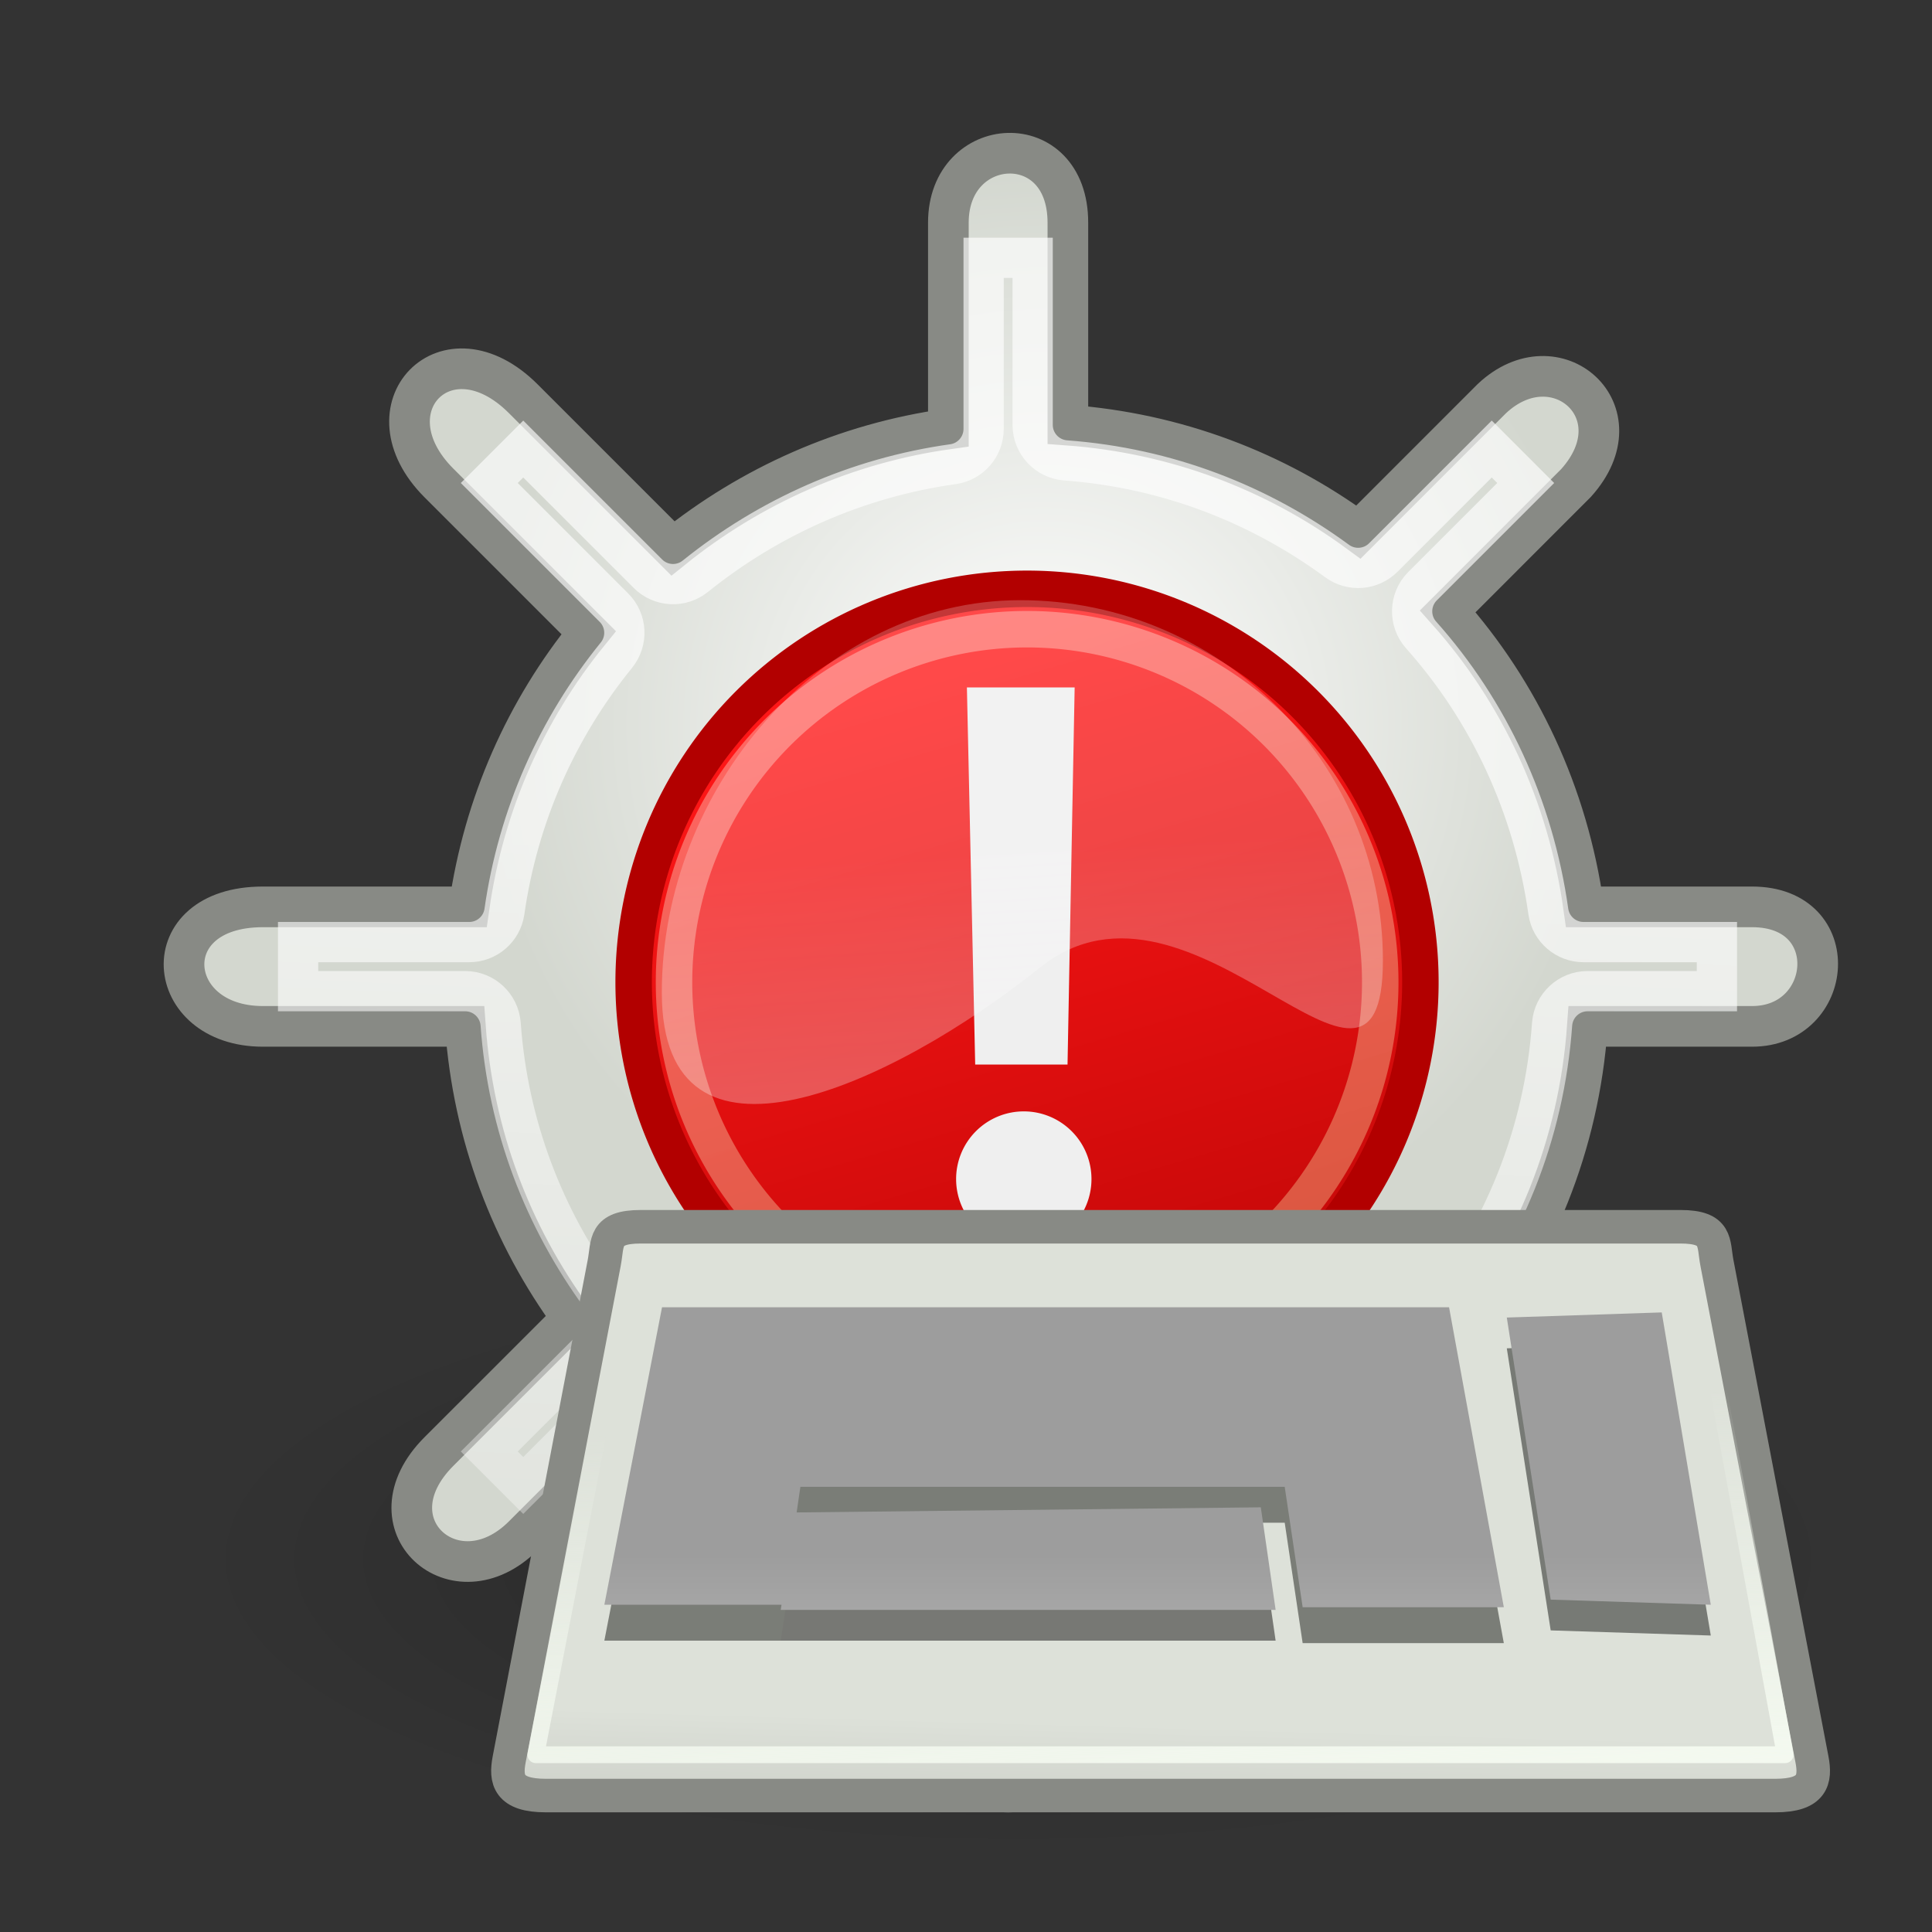 <?xml version="1.0" encoding="UTF-8" standalone="no"?>
<!-- Created with Inkscape (http://www.inkscape.org/) -->
<svg
   xmlns:dc="http://purl.org/dc/elements/1.1/"
   xmlns:cc="http://web.resource.org/cc/"
   xmlns:rdf="http://www.w3.org/1999/02/22-rdf-syntax-ns#"
   xmlns:svg="http://www.w3.org/2000/svg"
   xmlns="http://www.w3.org/2000/svg"
   xmlns:xlink="http://www.w3.org/1999/xlink"
   xmlns:sodipodi="http://sodipodi.sourceforge.net/DTD/sodipodi-0.dtd"
   xmlns:inkscape="http://www.inkscape.org/namespaces/inkscape"
   inkscape:export-ydpi="90.000000"
   inkscape:export-xdpi="90.000000"
   inkscape:export-filename="/home/hughsie/Code/gnome-power-manager/trunk/data/icons/48x48/gpm-brightness-kbd-invalid.png"
   width="48px"
   height="48px"
   id="svg11300"
   sodipodi:version="0.32"
   inkscape:version="0.45.1"
   sodipodi:docbase="/home/hughsie/Code/gnome-power-manager/trunk/data/icons/scalable"
   sodipodi:docname="gpm-brightness-kbd-invalid.svg"
   inkscape:output_extension="org.inkscape.output.svg.inkscape">
  <rect width="100%" height="100%" fill="#333333" stroke="none"/>
  <defs
     id="defs3">
    <linearGradient
       inkscape:collect="always"
       id="linearGradient2891">
      <stop
         style="stop-color:black;stop-opacity:1;"
         offset="0"
         id="stop2893" />
      <stop
         style="stop-color:black;stop-opacity:0;"
         offset="1"
         id="stop2895" />
    </linearGradient>
    <radialGradient
       inkscape:collect="always"
       xlink:href="#linearGradient2891"
       id="radialGradient2896"
       gradientUnits="userSpaceOnUse"
       gradientTransform="matrix(1,0,0,0.238,0,14.476)"
       cx="11"
       cy="19"
       fx="11"
       fy="19"
       r="10.5" />
    <linearGradient
       id="linearGradient2986">
      <stop
         style="stop-color:#a40000;stop-opacity:1;"
         offset="0"
         id="stop2988" />
      <stop
         style="stop-color:#690000;stop-opacity:1;"
         offset="1"
         id="stop2990" />
    </linearGradient>
    <linearGradient
       inkscape:collect="always"
       xlink:href="#linearGradient2986"
       id="linearGradient2892"
       x1="41.185"
       y1="16.25"
       x2="43.332"
       y2="37.5"
       gradientUnits="userSpaceOnUse"
       gradientTransform="translate(28.856,-27.058)" />
    <linearGradient
       id="linearGradient2788">
      <stop
         style="stop-color:#f67f7f;stop-opacity:1;"
         offset="0"
         id="stop2790" />
      <stop
         style="stop-color:#ef2929;stop-opacity:1"
         offset="1"
         id="stop2792" />
    </linearGradient>
    <linearGradient
       inkscape:collect="always"
       xlink:href="#linearGradient2788"
       id="linearGradient2884"
       x1="27.763"
       y1="71.519"
       x2="24"
       y2="21.605"
       gradientUnits="userSpaceOnUse"
       gradientTransform="translate(28.856,-27.058)" />
    <linearGradient
       inkscape:collect="always"
       id="linearGradient2921">
      <stop
         style="stop-color:white;stop-opacity:1;"
         offset="0"
         id="stop2923" />
      <stop
         style="stop-color:white;stop-opacity:0;"
         offset="1"
         id="stop2925" />
    </linearGradient>
    <linearGradient
       inkscape:collect="always"
       xlink:href="#linearGradient2921"
       id="linearGradient2927"
       x1="23.276"
       y1="21.038"
       x2="16.775"
       y2="5.256"
       gradientUnits="userSpaceOnUse"
       gradientTransform="translate(28.856,-27.058)" />
    <linearGradient
       inkscape:collect="always"
       id="linearGradient2862">
      <stop
         style="stop-color:white;stop-opacity:1;"
         offset="0"
         id="stop2864" />
      <stop
         style="stop-color:white;stop-opacity:0;"
         offset="1"
         id="stop2866" />
    </linearGradient>
    <linearGradient
       inkscape:collect="always"
       xlink:href="#linearGradient2862"
       id="linearGradient2868"
       x1="14"
       y1="34"
       x2="20.637"
       y2="8.25"
       gradientUnits="userSpaceOnUse"
       gradientTransform="translate(28.856,-27.058)" />
    <linearGradient
       inkscape:collect="always"
       id="linearGradient2854">
      <stop
         style="stop-color:white;stop-opacity:1;"
         offset="0"
         id="stop2856" />
      <stop
         style="stop-color:white;stop-opacity:0;"
         offset="1"
         id="stop2858" />
    </linearGradient>
    <linearGradient
       inkscape:collect="always"
       xlink:href="#linearGradient2854"
       id="linearGradient2860"
       x1="27.625"
       y1="23.25"
       x2="27.363"
       y2="0.5"
       gradientUnits="userSpaceOnUse"
       gradientTransform="translate(28.856,-27.058)" />
    <linearGradient
       inkscape:collect="always"
       id="linearGradient5170">
      <stop
         style="stop-color:black;stop-opacity:1;"
         offset="0"
         id="stop5172" />
      <stop
         style="stop-color:black;stop-opacity:0;"
         offset="1"
         id="stop5174" />
    </linearGradient>
    <linearGradient
       id="linearGradient5160">
      <stop
         style="stop-color:white;stop-opacity:1;"
         offset="0"
         id="stop5162" />
      <stop
         style="stop-color:#d3d7cf;stop-opacity:1;"
         offset="1"
         id="stop5164" />
    </linearGradient>
    <linearGradient
       inkscape:collect="always"
       id="linearGradient5152">
      <stop
         style="stop-color:white;stop-opacity:1;"
         offset="0"
         id="stop5154" />
      <stop
         style="stop-color:white;stop-opacity:0;"
         offset="1"
         id="stop5156" />
    </linearGradient>
    <linearGradient
       id="linearGradient11520">
      <stop
         id="stop11522"
         offset="0"
         style="stop-color:#ffffff;stop-opacity:1;" />
      <stop
         id="stop11524"
         offset="1"
         style="stop-color:#dcdcdc;stop-opacity:1;" />
    </linearGradient>
    <linearGradient
       id="linearGradient11508"
       inkscape:collect="always">
      <stop
         id="stop11510"
         offset="0"
         style="stop-color:#000000;stop-opacity:1;" />
      <stop
         id="stop11512"
         offset="1"
         style="stop-color:#000000;stop-opacity:0;" />
    </linearGradient>
    <linearGradient
       id="linearGradient11494"
       inkscape:collect="always">
      <stop
         id="stop11496"
         offset="0"
         style="stop-color:#ef2929;stop-opacity:1;" />
      <stop
         id="stop11498"
         offset="1"
         style="stop-color:#ef2929;stop-opacity:0;" />
    </linearGradient>
    <linearGradient
       id="linearGradient11415">
      <stop
         id="stop11417"
         offset="0"
         style="stop-color:#204a87;stop-opacity:0;" />
      <stop
         style="stop-color:#204a87;stop-opacity:1;"
         offset="0.5"
         id="stop11423" />
      <stop
         id="stop11419"
         offset="1"
         style="stop-color:#204a87;stop-opacity:0;" />
    </linearGradient>
    <linearGradient
       id="linearGradient11399"
       inkscape:collect="always">
      <stop
         id="stop11401"
         offset="0"
         style="stop-color:#000000;stop-opacity:1;" />
      <stop
         id="stop11403"
         offset="1"
         style="stop-color:#000000;stop-opacity:0;" />
    </linearGradient>
    <linearGradient
       gradientTransform="translate(-60.286,-0.286)"
       y2="34.462"
       x2="43.616"
       y1="3.774"
       x1="15.828"
       gradientUnits="userSpaceOnUse"
       id="linearGradient11425"
       xlink:href="#linearGradient11415"
       inkscape:collect="always" />
    <linearGradient
       gradientTransform="translate(-60.571,0)"
       y2="39.034"
       x2="35.68"
       y1="9.346"
       x1="9.696"
       gradientUnits="userSpaceOnUse"
       id="linearGradient11427"
       xlink:href="#linearGradient11415"
       inkscape:collect="always" />
    <linearGradient
       y2="33.462"
       x2="26.759"
       y1="19.774"
       x1="13.267"
       gradientTransform="translate(-60.857,0.429)"
       gradientUnits="userSpaceOnUse"
       id="linearGradient11439"
       xlink:href="#linearGradient11415"
       inkscape:collect="always" />
    <radialGradient
       r="8.5"
       fy="39.143"
       fx="12.071"
       cy="39.143"
       cx="12.071"
       gradientTransform="matrix(1,0,0,0.487,0,20.065)"
       gradientUnits="userSpaceOnUse"
       id="radialGradient11441"
       xlink:href="#linearGradient11399"
       inkscape:collect="always" />
    <radialGradient
       gradientTransform="matrix(1.243,2.106784e-16,-2.106784e-16,1.243,-6.714,-3.743)"
       gradientUnits="userSpaceOnUse"
       r="3.834"
       fy="15.048"
       fx="27.577"
       cy="15.048"
       cx="27.577"
       id="radialGradient11500"
       xlink:href="#linearGradient11494"
       inkscape:collect="always" />
    <radialGradient
       r="3.834"
       fy="16.049"
       fx="27.577"
       cy="16.049"
       cx="27.577"
       gradientTransform="matrix(1.243,2.106784e-16,-2.106784e-16,1.243,-6.714,-3.743)"
       gradientUnits="userSpaceOnUse"
       id="radialGradient11504"
       xlink:href="#linearGradient11494"
       inkscape:collect="always" />
    <radialGradient
       gradientUnits="userSpaceOnUse"
       gradientTransform="matrix(1,0,0,0.338,2.166583e-14,29.482)"
       r="6.566"
       fy="44.565"
       fx="30.204"
       cy="44.565"
       cx="30.204"
       id="radialGradient11514"
       xlink:href="#linearGradient11508"
       inkscape:collect="always" />
    <radialGradient
       gradientTransform="matrix(1.995,-1.651527e-32,0,1.995,-24.325,-35.701)"
       gradientUnits="userSpaceOnUse"
       r="20.531"
       fy="35.878"
       fx="24.446"
       cy="35.878"
       cx="24.446"
       id="radialGradient11526"
       xlink:href="#linearGradient11520"
       inkscape:collect="always" />
    <radialGradient
       r="6.566"
       fy="44.565"
       fx="30.204"
       cy="44.565"
       cx="30.204"
       gradientTransform="matrix(1,0,0,0.338,3.185827e-15,29.482)"
       gradientUnits="userSpaceOnUse"
       id="radialGradient11532"
       xlink:href="#linearGradient11508"
       inkscape:collect="always" />
    <radialGradient
       inkscape:collect="always"
       xlink:href="#linearGradient11508"
       id="radialGradient1348"
       gradientUnits="userSpaceOnUse"
       gradientTransform="matrix(1,0,0,0.338,-1.353344e-14,29.482)"
       cx="30.204"
       cy="44.565"
       fx="30.204"
       fy="44.565"
       r="6.566" />
    <radialGradient
       inkscape:collect="always"
       xlink:href="#linearGradient11520"
       id="radialGradient1350"
       gradientUnits="userSpaceOnUse"
       gradientTransform="matrix(1.995,-1.651527e-32,0,1.995,-24.325,-35.701)"
       cx="24.446"
       cy="35.878"
       fx="24.446"
       fy="35.878"
       r="20.531" />
    <radialGradient
       inkscape:collect="always"
       xlink:href="#linearGradient11494"
       id="radialGradient1352"
       gradientUnits="userSpaceOnUse"
       gradientTransform="matrix(1.243,2.106784e-16,-2.106784e-16,1.243,-6.714,-3.743)"
       cx="27.577"
       cy="16.049"
       fx="27.577"
       fy="16.049"
       r="3.834" />
    <radialGradient
       inkscape:collect="always"
       xlink:href="#linearGradient11494"
       id="radialGradient1354"
       gradientUnits="userSpaceOnUse"
       gradientTransform="matrix(1.243,2.106784e-16,-2.106784e-16,1.243,-6.714,-3.743)"
       cx="27.577"
       cy="15.048"
       fx="27.577"
       fy="15.048"
       r="3.834" />
    <radialGradient
       inkscape:collect="always"
       xlink:href="#linearGradient11508"
       id="radialGradient1356"
       gradientUnits="userSpaceOnUse"
       gradientTransform="matrix(1,0,0,0.338,2.220359e-14,29.482)"
       cx="30.204"
       cy="44.565"
       fx="30.204"
       fy="44.565"
       r="6.566" />
    <radialGradient
       inkscape:collect="always"
       xlink:href="#linearGradient11520"
       id="radialGradient1366"
       gradientUnits="userSpaceOnUse"
       gradientTransform="matrix(2.049,-1.696401e-32,0,2.049,-25.65,-37.311)"
       cx="24.446"
       cy="35.878"
       fx="24.446"
       fy="35.878"
       r="20.531" />
    <linearGradient
       inkscape:collect="always"
       xlink:href="#linearGradient5152"
       id="linearGradient5158"
       x1="23.281"
       y1="21.406"
       x2="21.781"
       y2="55.906"
       gradientUnits="userSpaceOnUse" />
    <radialGradient
       inkscape:collect="always"
       xlink:href="#linearGradient5160"
       id="radialGradient5166"
       cx="25.906"
       cy="18.031"
       fx="25.906"
       fy="18.031"
       r="19.005"
       gradientUnits="userSpaceOnUse"
       gradientTransform="matrix(0.737,-3.376594e-26,3.376594e-26,0.737,6.813,4.742)" />
    <radialGradient
       inkscape:collect="always"
       xlink:href="#linearGradient5170"
       id="radialGradient5176"
       cx="25.312"
       cy="40.75"
       fx="25.312"
       fy="40.75"
       r="18.062"
       gradientTransform="matrix(1,0,0,0.353,2.313688e-16,26.368)"
       gradientUnits="userSpaceOnUse" />
    <linearGradient
       y2="15.62"
       x2="39.192"
       y1="27.354"
       x1="6.862"
       gradientTransform="matrix(0.938,0,0,0.938,29.732,22.12)"
       gradientUnits="userSpaceOnUse"
       id="linearGradient3802"
       xlink:href="#aigrd3"
       inkscape:collect="always" />
    <linearGradient
       y2="13.048"
       x2="34.009"
       y1="30.36"
       x1="16.345"
       gradientTransform="matrix(0.938,0,0,0.938,29.732,22.12)"
       gradientUnits="userSpaceOnUse"
       id="linearGradient3800"
       xlink:href="#aigrd2"
       inkscape:collect="always" />
    <radialGradient
       r="22.829"
       fy="32.343"
       fx="24.345"
       cy="32.343"
       cx="24.345"
       gradientTransform="matrix(1,0,0,0.619,-7.798016e-15,12.307)"
       gradientUnits="userSpaceOnUse"
       id="radialGradient3002"
       xlink:href="#linearGradient11607"
       inkscape:collect="always" />
    <radialGradient
       r="13.262"
       fy="14.245"
       fx="20.589"
       cy="14.245"
       cx="20.589"
       gradientTransform="matrix(1.432,-4.224063e-25,1.2569e-24,1.769,45.452,-3.018)"
       gradientUnits="userSpaceOnUse"
       id="radialGradient3000"
       xlink:href="#linearGradient11597"
       inkscape:collect="always" />
    <linearGradient
       y2="7.188"
       x2="23.991"
       y1="12.83"
       x1="23.991"
       gradientUnits="userSpaceOnUse"
       id="linearGradient2998"
       xlink:href="#linearGradient11950"
       inkscape:collect="always" />
    <linearGradient
       y2="56.4"
       x2="16.002"
       y1="2.483"
       x1="10.807"
       gradientTransform="matrix(0.592,0,0,0.767,62.977,12.338)"
       gradientUnits="userSpaceOnUse"
       id="linearGradient2996"
       xlink:href="#linearGradient11635"
       inkscape:collect="always" />
    <linearGradient
       y2="15.069"
       x2="23.991"
       y1="6.584"
       x1="23.991"
       gradientUnits="userSpaceOnUse"
       id="linearGradient2994"
       xlink:href="#linearGradient11621"
       inkscape:collect="always" />
    <linearGradient
       inkscape:collect="always"
       id="linearGradient4126">
      <stop
         style="stop-color:#000000;stop-opacity:1;"
         offset="0"
         id="stop4128" />
      <stop
         style="stop-color:#000000;stop-opacity:0;"
         offset="1"
         id="stop4130" />
    </linearGradient>
    <linearGradient
       id="linearGradient4134">
      <stop
         style="stop-color:#d6d7d5;stop-opacity:1;"
         offset="0"
         id="stop4136" />
      <stop
         id="stop4148"
         offset="0.25"
         style="stop-color:#d1d2d0;stop-opacity:1;" />
      <stop
         id="stop4142"
         offset="0.5"
         style="stop-color:#a5a6a3;stop-opacity:1;" />
      <stop
         style="stop-color:#dddedc;stop-opacity:1;"
         offset="1"
         id="stop4138" />
    </linearGradient>
    <linearGradient
       id="linearGradient4162">
      <stop
         style="stop-color:#f79403;stop-opacity:1;"
         offset="0"
         id="stop4164" />
      <stop
         id="stop4170"
         offset="0.187"
         style="stop-color:#fdb343;stop-opacity:1;" />
      <stop
         style="stop-color:#fdb74f;stop-opacity:1;"
         offset="0.43"
         id="stop4172" />
      <stop
         style="stop-color:#8f5601;stop-opacity:1;"
         offset="1"
         id="stop4166" />
    </linearGradient>
    <linearGradient
       inkscape:collect="always"
       id="linearGradient4176">
      <stop
         style="stop-color:#ffffff;stop-opacity:1;"
         offset="0"
         id="stop4178" />
      <stop
         style="stop-color:#ffffff;stop-opacity:0;"
         offset="1"
         id="stop4180" />
    </linearGradient>
    <linearGradient
       id="linearGradient4206">
      <stop
         style="stop-color:#7d4b01;stop-opacity:1;"
         offset="0"
         id="stop4208" />
      <stop
         style="stop-color:#535353;stop-opacity:1;"
         offset="1"
         id="stop4210" />
    </linearGradient>
    <linearGradient
       inkscape:collect="always"
       id="linearGradient6924">
      <stop
         style="stop-color:#ffffff;stop-opacity:1;"
         offset="0"
         id="stop6926" />
      <stop
         style="stop-color:#ffffff;stop-opacity:0;"
         offset="1"
         id="stop6928" />
    </linearGradient>
    <linearGradient
       id="linearGradient6932">
      <stop
         id="stop6934"
         offset="0"
         style="stop-color:#ffffff;stop-opacity:1;" />
      <stop
         id="stop6936"
         offset="1"
         style="stop-color:#e7e6ae;stop-opacity:1;" />
    </linearGradient>
    <linearGradient
       id="linearGradient3233">
      <stop
         id="stop3235"
         offset="0"
         style="stop-color:#eeeeec;stop-opacity:1;" />
      <stop
         id="stop3237"
         offset="1"
         style="stop-color:#a3a398;stop-opacity:1;" />
    </linearGradient>
    <linearGradient
       id="linearGradient3247"
       inkscape:collect="always">
      <stop
         id="stop3249"
         offset="0"
         style="stop-color:#f0f0f0;stop-opacity:1;" />
      <stop
         id="stop3251"
         offset="1"
         style="stop-color:#f0f0f0;stop-opacity:0;" />
    </linearGradient>
    <linearGradient
       id="linearGradient3338">
      <stop
         id="stop3340"
         offset="0"
         style="stop-color:#cc0000;stop-opacity:1;" />
      <stop
         style="stop-color:#ff5858;stop-opacity:1;"
         offset="0.5"
         id="stop3346" />
      <stop
         id="stop3342"
         offset="1"
         style="stop-color:#cc0000;stop-opacity:1;" />
    </linearGradient>
    <linearGradient
       id="linearGradient3348">
      <stop
         id="stop3350"
         offset="0"
         style="stop-color:#ff4949;stop-opacity:1;" />
      <stop
         id="stop3352"
         offset="1"
         style="stop-color:#ffb1b1;stop-opacity:1;" />
    </linearGradient>
    <linearGradient
       id="linearGradient3356">
      <stop
         id="stop3358"
         offset="0"
         style="stop-color:#ff4141;stop-opacity:1;" />
      <stop
         id="stop3360"
         offset="1"
         style="stop-color:#ff9d9d;stop-opacity:1;" />
    </linearGradient>
    <linearGradient
       id="linearGradient12270">
      <stop
         style="stop-color:#acacac;stop-opacity:1;"
         offset="0"
         id="stop12272" />
      <stop
         style="stop-color:#8d8d8d;stop-opacity:0;"
         offset="1"
         id="stop12274" />
    </linearGradient>
    <linearGradient
       inkscape:collect="always"
       xlink:href="#linearGradient11621"
       id="linearGradient11627"
       x1="23.991"
       y1="6.584"
       x2="23.991"
       y2="15.069"
       gradientUnits="userSpaceOnUse" />
    <linearGradient
       id="linearGradient11621">
      <stop
         style="stop-color:#b1b1b1;stop-opacity:1;"
         offset="0"
         id="stop11623" />
      <stop
         id="stop11629"
         offset="0.2"
         style="stop-color:#dfdfdf;stop-opacity:1;" />
      <stop
         style="stop-color:#565656;stop-opacity:1;"
         offset="1"
         id="stop11625" />
    </linearGradient>
    <linearGradient
       inkscape:collect="always"
       xlink:href="#linearGradient11635"
       id="linearGradient11641"
       x1="10.807"
       y1="2.483"
       x2="16.002"
       y2="56.4"
       gradientUnits="userSpaceOnUse"
       gradientTransform="matrix(0.592,0,0,0.767,17.441,12.338)" />
    <linearGradient
       inkscape:collect="always"
       id="linearGradient11635">
      <stop
         style="stop-color:#ffffff;stop-opacity:1;"
         offset="0"
         id="stop11637" />
      <stop
         style="stop-color:#ffffff;stop-opacity:0;"
         offset="1"
         id="stop11639" />
    </linearGradient>
    <linearGradient
       inkscape:collect="always"
       xlink:href="#linearGradient11950"
       id="linearGradient11958"
       x1="23.991"
       y1="12.83"
       x2="23.991"
       y2="7.188"
       gradientUnits="userSpaceOnUse" />
    <linearGradient
       id="linearGradient11950">
      <stop
         style="stop-color:#ffffff;stop-opacity:1;"
         offset="0"
         id="stop11952" />
      <stop
         style="stop-color:#a9a9a9;stop-opacity:1;"
         offset="1"
         id="stop11954" />
    </linearGradient>
    <radialGradient
       inkscape:collect="always"
       xlink:href="#linearGradient11597"
       id="radialGradient12258"
       gradientUnits="userSpaceOnUse"
       gradientTransform="matrix(1.432,-4.224063e-25,1.2569e-24,1.769,-8.423025e-2,-3.018)"
       cx="20.589"
       cy="14.245"
       fx="20.589"
       fy="14.245"
       r="13.262" />
    <linearGradient
       id="linearGradient11597">
      <stop
         style="stop-color:#ffffff;stop-opacity:1;"
         offset="0"
         id="stop11599" />
      <stop
         id="stop11643"
         offset="0.373"
         style="stop-color:#d9d9d9;stop-opacity:1;" />
      <stop
         style="stop-color:#c5c5c5;stop-opacity:1;"
         offset="0.603"
         id="stop11964" />
      <stop
         style="stop-color:#909090;stop-opacity:1;"
         offset="1"
         id="stop11601" />
    </linearGradient>
    <radialGradient
       inkscape:collect="always"
       xlink:href="#linearGradient11607"
       id="radialGradient11613"
       cx="24.345"
       cy="32.343"
       fx="24.345"
       fy="32.343"
       r="22.829"
       gradientTransform="matrix(1,0,0,0.619,-4.307752e-15,12.307)"
       gradientUnits="userSpaceOnUse" />
    <linearGradient
       inkscape:collect="always"
       id="linearGradient11607">
      <stop
         style="stop-color:#000000;stop-opacity:1;"
         offset="0"
         id="stop11609" />
      <stop
         style="stop-color:#000000;stop-opacity:0;"
         offset="1"
         id="stop11611" />
    </linearGradient>
    <radialGradient
       id="aigrd5"
       cx="14.547"
       cy="15.984"
       r="4.51"
       fx="14.547"
       fy="15.984"
       gradientTransform="matrix(0.907,0.421,-0.421,0.907,19.29,-10.214)"
       gradientUnits="userSpaceOnUse">
      <stop
         offset="0"
         style="stop-color:#EFEFEF"
         id="stop3686" />
      <stop
         offset="1"
         style="stop-color:#6D6D6D"
         id="stop3688" />
    </radialGradient>
    <radialGradient
       id="aigrd6"
       cx="12.472"
       cy="15.932"
       r="6.165"
       fx="12.472"
       fy="15.932"
       gradientTransform="matrix(0.907,0.421,-0.421,0.907,19.29,-10.214)"
       gradientUnits="userSpaceOnUse">
      <stop
         offset="0"
         style="stop-color:#9E9E9E"
         id="stop3693" />
      <stop
         offset="1"
         style="stop-color:#535353"
         id="stop3695" />
    </radialGradient>
    <linearGradient
       gradientTransform="matrix(0.938,0,0,0.938,6.486,12.646)"
       id="aigrd4"
       gradientUnits="userSpaceOnUse"
       x1="14.948"
       y1="19.663"
       x2="37.141"
       y2="11.608">
      <stop
         offset="0"
         style="stop-color:#EBEBEB"
         id="stop3671" />
      <stop
         offset="1"
         style="stop-color:#818181"
         id="stop3673" />
    </linearGradient>
    <linearGradient
       gradientTransform="matrix(0.938,0,0,0.938,6.486,12.646)"
       id="aigrd3"
       gradientUnits="userSpaceOnUse"
       x1="6.862"
       y1="27.354"
       x2="39.192"
       y2="15.62">
      <stop
         offset="0"
         style="stop-color:#FCFCFC"
         id="stop3664" />
      <stop
         offset="1"
         style="stop-color:#BBBBBB"
         id="stop3666" />
    </linearGradient>
    <linearGradient
       gradientTransform="matrix(0.938,0,0,0.938,6.486,12.646)"
       id="aigrd2"
       gradientUnits="userSpaceOnUse"
       x1="16.345"
       y1="30.36"
       x2="34.009"
       y2="13.048">
      <stop
         offset="0"
         style="stop-color:#686868"
         id="stop3655" />
      <stop
         offset="1"
         style="stop-color:#6D6D6D"
         id="stop3657" />
    </linearGradient>
    <linearGradient
       inkscape:collect="always"
       id="linearGradient2635">
      <stop
         style="stop-color:#f9fff5;stop-opacity:1;"
         offset="0"
         id="stop2637" />
      <stop
         style="stop-color:#f9fff5;stop-opacity:0;"
         offset="1"
         id="stop2639" />
    </linearGradient>
    <linearGradient
       id="linearGradient2752">
      <stop
         style="stop-color:#9d9d9d;stop-opacity:1;"
         offset="0"
         id="stop2754" />
      <stop
         style="stop-color:#b9b9b9;stop-opacity:1;"
         offset="1"
         id="stop2756" />
    </linearGradient>
    <linearGradient
       id="linearGradient2245">
      <stop
         id="stop2247"
         offset="0"
         style="stop-color:#dde1d9;stop-opacity:1;" />
      <stop
         id="stop2249"
         offset="1"
         style="stop-color:#cacdc6;stop-opacity:1;" />
    </linearGradient>
    <linearGradient
       id="linearGradient2253">
      <stop
         id="stop2255"
         offset="0"
         style="stop-color:#8f8f8f;stop-opacity:1;" />
      <stop
         id="stop2257"
         offset="1"
         style="stop-color:#494949;stop-opacity:1;" />
    </linearGradient>
    <radialGradient
       inkscape:collect="always"
       xlink:href="#linearGradient2454"
       id="radialGradient2659"
       gradientUnits="userSpaceOnUse"
       gradientTransform="matrix(1.926,0,0,0.3,-2.077,17.058)"
       cx="12.576"
       cy="67.502"
       fx="12.576"
       fy="67.502"
       r="8.766" />
    <linearGradient
       id="linearGradient2454"
       inkscape:collect="always">
      <stop
         id="stop2456"
         offset="0"
         style="stop-color:#000000;stop-opacity:1;" />
      <stop
         id="stop2458"
         offset="1"
         style="stop-color:#000000;stop-opacity:0;" />
    </linearGradient>
    <radialGradient
       inkscape:collect="always"
       xlink:href="#linearGradient4126"
       id="radialGradient2491"
       gradientUnits="userSpaceOnUse"
       gradientTransform="matrix(1,0,0,0.5,0,20)"
       cx="23.857"
       cy="40"
       fx="23.857"
       fy="40"
       r="17.143" />
    <linearGradient
       inkscape:collect="always"
       xlink:href="#linearGradient3233"
       id="linearGradient2497"
       gradientUnits="userSpaceOnUse"
       x1="24"
       y1="17.246"
       x2="23.434"
       y2="8.048" />
    <radialGradient
       inkscape:collect="always"
       xlink:href="#linearGradient4126"
       id="radialGradient2499"
       gradientUnits="userSpaceOnUse"
       gradientTransform="matrix(1,0,0,0.5,0,20)"
       cx="23.857"
       cy="40"
       fx="23.857"
       fy="40"
       r="17.143" />
    <linearGradient
       inkscape:collect="always"
       xlink:href="#linearGradient3233"
       id="linearGradient2501"
       gradientUnits="userSpaceOnUse"
       x1="24"
       y1="17.246"
       x2="23.434"
       y2="8.048" />
    <linearGradient
       inkscape:collect="always"
       xlink:href="#linearGradient3233"
       id="linearGradient2503"
       gradientUnits="userSpaceOnUse"
       x1="24"
       y1="17.246"
       x2="23.434"
       y2="8.048" />
    <linearGradient
       inkscape:collect="always"
       xlink:href="#linearGradient3348"
       id="linearGradient2509"
       gradientUnits="userSpaceOnUse"
       x1="24"
       y1="18.133"
       x2="24"
       y2="8.024" />
    <linearGradient
       inkscape:collect="always"
       xlink:href="#linearGradient3356"
       id="linearGradient2511"
       gradientUnits="userSpaceOnUse"
       x1="24"
       y1="10.397"
       x2="24"
       y2="20.118" />
    <linearGradient
       inkscape:collect="always"
       xlink:href="#linearGradient2635"
       id="linearGradient2531"
       gradientUnits="userSpaceOnUse"
       gradientTransform="matrix(2.144,0,0,0.481,67.287,-2.404)"
       x1="13.629"
       y1="101.285"
       x2="8.649"
       y2="74.098" />
    <linearGradient
       inkscape:collect="always"
       xlink:href="#linearGradient2752"
       id="linearGradient2534"
       gradientUnits="userSpaceOnUse"
       gradientTransform="matrix(2.31,0,0,0.433,66.287,-0.978)"
       x1="8.113"
       y1="88.509"
       x2="8.113"
       y2="100.2" />
    <linearGradient
       inkscape:collect="always"
       xlink:href="#linearGradient2752"
       id="linearGradient2537"
       gradientUnits="userSpaceOnUse"
       gradientTransform="matrix(2.247,0,0,0.433,67.235,-0.978)"
       x1="8.113"
       y1="88.509"
       x2="8.113"
       y2="100.2" />
    <linearGradient
       inkscape:collect="always"
       xlink:href="#linearGradient2752"
       id="linearGradient2540"
       gradientUnits="userSpaceOnUse"
       gradientTransform="matrix(2.013,0,0,0.433,70.777,-0.978)"
       x1="8.113"
       y1="88.509"
       x2="8.113"
       y2="100.2" />
    <linearGradient
       inkscape:collect="always"
       xlink:href="#linearGradient2245"
       id="linearGradient2546"
       gradientUnits="userSpaceOnUse"
       gradientTransform="matrix(1.13,0,0,0.899,66.287,-1.423)"
       x1="18.317"
       y1="48.643"
       x2="18.177"
       y2="52.536" />
    <linearGradient
       inkscape:collect="always"
       xlink:href="#linearGradient6924"
       id="linearGradient2549"
       gradientUnits="userSpaceOnUse"
       gradientTransform="matrix(0.786,0,0,0.786,61.861,-4.089)"
       x1="16.071"
       y1="19.5"
       x2="15.786"
       y2="30" />
    <linearGradient
       inkscape:collect="always"
       xlink:href="#linearGradient3338"
       id="linearGradient2553"
       gradientUnits="userSpaceOnUse"
       gradientTransform="matrix(0.723,0,0,0.786,63.43,-4.739)"
       x1="11.003"
       y1="33.489"
       x2="30.452"
       y2="33.489" />
    <linearGradient
       inkscape:collect="always"
       xlink:href="#linearGradient3247"
       id="linearGradient2556"
       gradientUnits="userSpaceOnUse"
       gradientTransform="matrix(0.786,0,0,0.786,62.053,-4.739)"
       x1="34.244"
       y1="17.695"
       x2="34.244"
       y2="29.918" />
    <linearGradient
       inkscape:collect="always"
       xlink:href="#linearGradient4176"
       id="linearGradient2564"
       gradientUnits="userSpaceOnUse"
       gradientTransform="matrix(0.747,0,0,0.78,62.813,-6.034)"
       x1="17.16"
       y1="14.004"
       x2="37.969"
       y2="56.576" />
    <linearGradient
       inkscape:collect="always"
       xlink:href="#linearGradient4134"
       id="linearGradient2567"
       gradientUnits="userSpaceOnUse"
       gradientTransform="matrix(0.766,0,0,0.779,62.367,-6.029)"
       x1="9.303"
       y1="26.719"
       x2="38.826"
       y2="26.719" />
    <linearGradient
       y2="15.815"
       x2="20.917"
       y1="33.955"
       x1="21.994"
       gradientUnits="userSpaceOnUse"
       id="linearGradient11367"
       xlink:href="#linearGradient3957"
       inkscape:collect="always" />
    <linearGradient
       y2="-8.563"
       x2="20.065"
       y1="53.836"
       x1="43.936"
       gradientUnits="userSpaceOnUse"
       id="linearGradient11365"
       xlink:href="#linearGradient2479"
       inkscape:collect="always" />
    <linearGradient
       y2="5.541"
       x2="19.071"
       y1="66.288"
       x1="36.918"
       gradientUnits="userSpaceOnUse"
       id="linearGradient11363"
       xlink:href="#linearGradient2536"
       inkscape:collect="always" />
    <linearGradient
       inkscape:collect="always"
       id="linearGradient3252">
      <stop
         style="stop-color:#cb3e01;stop-opacity:1;"
         offset="0"
         id="stop3254" />
      <stop
         style="stop-color:#cb3e01;stop-opacity:0;"
         offset="1"
         id="stop3256" />
    </linearGradient>
    <linearGradient
       inkscape:collect="always"
       xlink:href="#linearGradient3252"
       id="linearGradient3258"
       x1="13.5"
       y1="31.51"
       x2="12.371"
       y2="16.697"
       gradientUnits="userSpaceOnUse"
       gradientTransform="translate(0,4)" />
    <linearGradient
       id="linearGradient4318">
      <stop
         style="stop-color:#cc0000"
         offset="0"
         id="stop4320" />
      <stop
         style="stop-color:#ef2929"
         offset="1"
         id="stop4322" />
    </linearGradient>
    <linearGradient
       id="linearGradient4304">
      <stop
         style="stop-color:#cccccc;stop-opacity:1;"
         offset="0"
         id="stop4306" />
      <stop
         style="stop-color:#e2e2e2;stop-opacity:1;"
         offset="1"
         id="stop4308" />
    </linearGradient>
    <linearGradient
       id="linearGradient4292">
      <stop
         style="stop-color:#aeb6a7;stop-opacity:1;"
         offset="0"
         id="stop4294" />
      <stop
         id="stop4300"
         offset="0.5"
         style="stop-color:#dfe3dc;stop-opacity:1;" />
      <stop
         style="stop-color:#a9b1a2;stop-opacity:1;"
         offset="1"
         id="stop4296" />
    </linearGradient>
    <linearGradient
       id="linearGradient4097">
      <stop
         style="stop-color:#ffffff;stop-opacity:1;"
         offset="0"
         id="stop4099" />
      <stop
         style="stop-color:#878787;stop-opacity:1;"
         offset="1"
         id="stop4101" />
    </linearGradient>
    <linearGradient
       id="linearGradient5699">
      <stop
         id="stop5701"
         offset="0"
         style="stop-color:#7a7a7a;stop-opacity:1;" />
      <stop
         id="stop5703"
         offset="1"
         style="stop-color:#a5a5a5;stop-opacity:1;" />
    </linearGradient>
    <linearGradient
       id="linearGradient2681">
      <stop
         style="stop-color:#000000;stop-opacity:0.475;"
         offset="0"
         id="stop2683" />
      <stop
         style="stop-color:#000000;stop-opacity:0;"
         offset="1"
         id="stop2685" />
    </linearGradient>
    <linearGradient
       id="linearGradient2673">
      <stop
         style="stop-color:#ffffff;stop-opacity:1;"
         offset="0"
         id="stop2675" />
      <stop
         style="stop-color:#888a85;stop-opacity:1"
         offset="1"
         id="stop2677" />
    </linearGradient>
    <linearGradient
       id="linearGradient4254"
       inkscape:collect="always">
      <stop
         id="stop4256"
         offset="0"
         style="stop-color:#ffffff;stop-opacity:1;" />
      <stop
         id="stop4258"
         offset="1"
         style="stop-color:#ffffff;stop-opacity:0;" />
    </linearGradient>
    <linearGradient
       id="linearGradient4244">
      <stop
         id="stop4246"
         offset="0"
         style="stop-color:#ffffff;stop-opacity:1;" />
      <stop
         id="stop4248"
         offset="1"
         style="stop-color:#d3d3d3;stop-opacity:1;" />
    </linearGradient>
    <linearGradient
       id="linearGradient4228">
      <stop
         id="stop4230"
         offset="0"
         style="stop-color:#bbbbbb;stop-opacity:1;" />
      <stop
         id="stop4232"
         offset="1"
         style="stop-color:#9f9f9f;stop-opacity:1;" />
    </linearGradient>
    <linearGradient
       gradientUnits="userSpaceOnUse"
       y2="40.944"
       x2="36.183"
       y1="28.481"
       x1="7.605"
       id="linearGradient4234"
       xlink:href="#linearGradient4228"
       inkscape:collect="always"
       gradientTransform="translate(0,5.546300e-2)" />
    <linearGradient
       gradientUnits="userSpaceOnUse"
       y2="47.621"
       x2="44.096"
       y1="4.433"
       x1="12.378"
       id="linearGradient4260"
       xlink:href="#linearGradient4254"
       inkscape:collect="always"
       gradientTransform="translate(0,5.546300e-2)" />
    <linearGradient
       inkscape:collect="always"
       xlink:href="#linearGradient2681"
       id="linearGradient2689"
       gradientUnits="userSpaceOnUse"
       x1="25.785"
       y1="32.363"
       x2="25.785"
       y2="35.67" />
    <linearGradient
       gradientUnits="userSpaceOnUse"
       y2="10.596"
       x2="16.127"
       y1="22.705"
       x1="34.421"
       id="linearGradient5705"
       xlink:href="#linearGradient5699"
       inkscape:collect="always" />
    <linearGradient
       inkscape:collect="always"
       xlink:href="#linearGradient4304"
       id="linearGradient4310"
       x1="38.187"
       y1="5.171"
       x2="37.715"
       y2="20.639"
       gradientUnits="userSpaceOnUse"
       gradientTransform="matrix(0.998,0,0,1.004,5.343627e-2,-1.04773e-2)" />
    <linearGradient
       inkscape:collect="always"
       xlink:href="#linearGradient4318"
       id="linearGradient4324"
       x1="39.005"
       y1="42.177"
       x2="39.005"
       y2="6.998"
       gradientUnits="userSpaceOnUse"
       gradientTransform="matrix(1,0,0,0.16,0,36.762)" />
    <radialGradient
       r="17.143"
       fy="40"
       fx="23.857"
       cy="40"
       cx="23.857"
       gradientTransform="matrix(1,0,0,0.5,2.199161e-14,20)"
       gradientUnits="userSpaceOnUse"
       id="radialGradient3976"
       xlink:href="#linearGradient4126"
       inkscape:collect="always" />
    <linearGradient
       gradientUnits="userSpaceOnUse"
       y2="15.815"
       x2="20.917"
       y1="33.955"
       x1="21.994"
       id="linearGradient3963"
       xlink:href="#linearGradient3957"
       inkscape:collect="always" />
    <linearGradient
       y2="-8.563"
       x2="20.065"
       y1="53.836"
       x1="43.936"
       gradientUnits="userSpaceOnUse"
       id="linearGradient3066"
       xlink:href="#linearGradient2479"
       inkscape:collect="always" />
    <linearGradient
       y2="5.541"
       x2="19.071"
       y1="66.288"
       x1="36.918"
       gradientUnits="userSpaceOnUse"
       id="linearGradient3064"
       xlink:href="#linearGradient2536"
       inkscape:collect="always" />
    <linearGradient
       y2="-8.563"
       x2="20.065"
       y1="53.836"
       x1="43.936"
       gradientUnits="userSpaceOnUse"
       id="linearGradient3048"
       xlink:href="#linearGradient2479"
       inkscape:collect="always" />
    <linearGradient
       y2="5.541"
       x2="19.071"
       y1="66.288"
       x1="36.918"
       gradientUnits="userSpaceOnUse"
       id="linearGradient3046"
       xlink:href="#linearGradient2536"
       inkscape:collect="always" />
    <linearGradient
       gradientUnits="userSpaceOnUse"
       y2="5.541"
       x2="19.071"
       y1="66.288"
       x1="36.918"
       id="linearGradient2542"
       xlink:href="#linearGradient2536"
       inkscape:collect="always" />
    <linearGradient
       gradientUnits="userSpaceOnUse"
       y2="-8.563"
       x2="20.065"
       y1="53.836"
       x1="43.936"
       id="linearGradient2485"
       xlink:href="#linearGradient2479"
       inkscape:collect="always" />
    <radialGradient
       r="17.143"
       fy="40"
       fx="23.857"
       cy="40"
       cx="23.857"
       gradientTransform="matrix(1,0,0,0.5,1.899196e-14,20)"
       gradientUnits="userSpaceOnUse"
       id="radialGradient2169"
       xlink:href="#linearGradient4126"
       inkscape:collect="always" />
    <linearGradient
       id="linearGradient2479">
      <stop
         id="stop2481"
         offset="0"
         style="stop-color:#ffe69b;stop-opacity:1;" />
      <stop
         id="stop2483"
         offset="1"
         style="stop-color:#ffffff;stop-opacity:1;" />
    </linearGradient>
    <linearGradient
       id="linearGradient2536">
      <stop
         id="stop2538"
         offset="0"
         style="stop-color:#a40000;stop-opacity:1;" />
      <stop
         id="stop2540"
         offset="1"
         style="stop-color:#ff1717;stop-opacity:1;" />
    </linearGradient>
    <linearGradient
       id="linearGradient3957">
      <stop
         id="stop3959"
         offset="0"
         style="stop-color:#fffeff;stop-opacity:0.333;" />
      <stop
         id="stop3961"
         offset="1"
         style="stop-color:#fffeff;stop-opacity:0.216;" />
    </linearGradient>
    <radialGradient
       gradientUnits="userSpaceOnUse"
       gradientTransform="matrix(1,0,0,0.353,2.313688e-16,26.368)"
       r="18.062"
       fy="40.75"
       fx="25.312"
       cy="40.75"
       cx="25.312"
       id="radialGradient2845"
       xlink:href="#linearGradient5170"
       inkscape:collect="always" />
    <radialGradient
       gradientTransform="matrix(0.737,-3.376594e-26,3.376594e-26,0.737,6.813,4.742)"
       gradientUnits="userSpaceOnUse"
       r="19.005"
       fy="18.031"
       fx="25.906"
       cy="18.031"
       cx="25.906"
       id="radialGradient2843"
       xlink:href="#linearGradient5160"
       inkscape:collect="always" />
    <linearGradient
       gradientUnits="userSpaceOnUse"
       y2="55.906"
       x2="21.781"
       y1="21.406"
       x1="23.281"
       id="linearGradient2841"
       xlink:href="#linearGradient5152"
       inkscape:collect="always" />
    <radialGradient
       r="20.531"
       fy="35.878"
       fx="24.446"
       cy="35.878"
       cx="24.446"
       gradientTransform="matrix(2.049,-1.696401e-32,0,2.049,-25.65,-37.311)"
       gradientUnits="userSpaceOnUse"
       id="radialGradient2839"
       xlink:href="#linearGradient11520"
       inkscape:collect="always" />
    <radialGradient
       r="6.566"
       fy="44.565"
       fx="30.204"
       cy="44.565"
       cx="30.204"
       gradientTransform="matrix(1,0,0,0.338,2.220359e-14,29.482)"
       gradientUnits="userSpaceOnUse"
       id="radialGradient2837"
       xlink:href="#linearGradient11508"
       inkscape:collect="always" />
    <radialGradient
       r="3.834"
       fy="15.048"
       fx="27.577"
       cy="15.048"
       cx="27.577"
       gradientTransform="matrix(1.243,2.106784e-16,-2.106784e-16,1.243,-6.714,-3.743)"
       gradientUnits="userSpaceOnUse"
       id="radialGradient2835"
       xlink:href="#linearGradient11494"
       inkscape:collect="always" />
    <radialGradient
       r="3.834"
       fy="16.049"
       fx="27.577"
       cy="16.049"
       cx="27.577"
       gradientTransform="matrix(1.243,2.106784e-16,-2.106784e-16,1.243,-6.714,-3.743)"
       gradientUnits="userSpaceOnUse"
       id="radialGradient2833"
       xlink:href="#linearGradient11494"
       inkscape:collect="always" />
    <radialGradient
       r="20.531"
       fy="35.878"
       fx="24.446"
       cy="35.878"
       cx="24.446"
       gradientTransform="matrix(1.995,-1.651527e-32,0,1.995,-24.325,-35.701)"
       gradientUnits="userSpaceOnUse"
       id="radialGradient2831"
       xlink:href="#linearGradient11520"
       inkscape:collect="always" />
    <radialGradient
       r="6.566"
       fy="44.565"
       fx="30.204"
       cy="44.565"
       cx="30.204"
       gradientTransform="matrix(1,0,0,0.338,-1.353344e-14,29.482)"
       gradientUnits="userSpaceOnUse"
       id="radialGradient2829"
       xlink:href="#linearGradient11508"
       inkscape:collect="always" />
    <radialGradient
       inkscape:collect="always"
       xlink:href="#linearGradient11508"
       id="radialGradient2827"
       gradientUnits="userSpaceOnUse"
       gradientTransform="matrix(1,0,0,0.338,3.185827e-15,29.482)"
       cx="30.204"
       cy="44.565"
       fx="30.204"
       fy="44.565"
       r="6.566" />
    <radialGradient
       inkscape:collect="always"
       xlink:href="#linearGradient11520"
       id="radialGradient2825"
       cx="24.446"
       cy="35.878"
       fx="24.446"
       fy="35.878"
       r="20.531"
       gradientUnits="userSpaceOnUse"
       gradientTransform="matrix(1.995,-1.651527e-32,0,1.995,-24.325,-35.701)" />
    <radialGradient
       inkscape:collect="always"
       xlink:href="#linearGradient11508"
       id="radialGradient2823"
       cx="30.204"
       cy="44.565"
       fx="30.204"
       fy="44.565"
       r="6.566"
       gradientTransform="matrix(1,0,0,0.338,2.166583e-14,29.482)"
       gradientUnits="userSpaceOnUse" />
    <radialGradient
       inkscape:collect="always"
       xlink:href="#linearGradient11494"
       id="radialGradient2821"
       gradientUnits="userSpaceOnUse"
       gradientTransform="matrix(1.243,2.106784e-16,-2.106784e-16,1.243,-6.714,-3.743)"
       cx="27.577"
       cy="16.049"
       fx="27.577"
       fy="16.049"
       r="3.834" />
    <radialGradient
       inkscape:collect="always"
       xlink:href="#linearGradient11494"
       id="radialGradient2819"
       cx="27.577"
       cy="15.048"
       fx="27.577"
       fy="15.048"
       r="3.834"
       gradientUnits="userSpaceOnUse"
       gradientTransform="matrix(1.243,2.106784e-16,-2.106784e-16,1.243,-6.714,-3.743)" />
    <radialGradient
       inkscape:collect="always"
       xlink:href="#linearGradient11399"
       id="radialGradient2817"
       gradientUnits="userSpaceOnUse"
       gradientTransform="matrix(1,0,0,0.487,0,20.065)"
       cx="12.071"
       cy="39.143"
       fx="12.071"
       fy="39.143"
       r="8.5" />
    <linearGradient
       inkscape:collect="always"
       xlink:href="#linearGradient11415"
       id="linearGradient2815"
       gradientUnits="userSpaceOnUse"
       gradientTransform="translate(-60.857,0.429)"
       x1="13.267"
       y1="19.774"
       x2="26.759"
       y2="33.462" />
    <linearGradient
       inkscape:collect="always"
       xlink:href="#linearGradient11415"
       id="linearGradient2813"
       gradientUnits="userSpaceOnUse"
       x1="9.696"
       y1="9.346"
       x2="35.68"
       y2="39.034"
       gradientTransform="translate(-60.571,0)" />
    <linearGradient
       inkscape:collect="always"
       xlink:href="#linearGradient11415"
       id="linearGradient2811"
       gradientUnits="userSpaceOnUse"
       x1="15.828"
       y1="3.774"
       x2="43.616"
       y2="34.462"
       gradientTransform="translate(-60.286,-0.286)" />
    <linearGradient
       id="linearGradient2797">
      <stop
         style="stop-color:#204a87;stop-opacity:0;"
         offset="0"
         id="stop2799" />
      <stop
         id="stop2801"
         offset="0.5"
         style="stop-color:#204a87;stop-opacity:1;" />
      <stop
         style="stop-color:#204a87;stop-opacity:0;"
         offset="1"
         id="stop2803" />
    </linearGradient>
    <linearGradient
       id="linearGradient2779">
      <stop
         style="stop-color:#ffffff;stop-opacity:1;"
         offset="0"
         id="stop2781" />
      <stop
         style="stop-color:#dcdcdc;stop-opacity:1;"
         offset="1"
         id="stop2783" />
    </linearGradient>
    <linearGradient
       id="linearGradient2767">
      <stop
         id="stop2769"
         offset="0"
         style="stop-color:white;stop-opacity:1;" />
      <stop
         id="stop2771"
         offset="1"
         style="stop-color:#d3d7cf;stop-opacity:1;" />
    </linearGradient>
    <radialGradient
       inkscape:collect="always"
       xlink:href="#linearGradient5170"
       id="radialGradient2936"
       gradientUnits="userSpaceOnUse"
       gradientTransform="matrix(1,0,0,0.353,0,26.368)"
       cx="25.312"
       cy="40.75"
       fx="25.312"
       fy="40.75"
       r="18.062" />
    <radialGradient
       inkscape:collect="always"
       xlink:href="#linearGradient5160"
       id="radialGradient2938"
       gradientUnits="userSpaceOnUse"
       gradientTransform="matrix(0.737,0,0,0.737,6.813,4.742)"
       cx="25.906"
       cy="18.031"
       fx="25.906"
       fy="18.031"
       r="19.005" />
    <linearGradient
       inkscape:collect="always"
       xlink:href="#linearGradient5152"
       id="linearGradient2940"
       gradientUnits="userSpaceOnUse"
       x1="23.281"
       y1="21.406"
       x2="21.781"
       y2="55.906" />
    <radialGradient
       inkscape:collect="always"
       xlink:href="#linearGradient5160"
       id="radialGradient2956"
       gradientUnits="userSpaceOnUse"
       gradientTransform="matrix(0.737,0,0,0.737,61.038,8.112)"
       cx="25.906"
       cy="18.031"
       fx="25.906"
       fy="18.031"
       r="19.005" />
    <linearGradient
       inkscape:collect="always"
       xlink:href="#linearGradient2536"
       id="linearGradient2959"
       gradientUnits="userSpaceOnUse"
       x1="36.918"
       y1="66.288"
       x2="19.071"
       y2="5.541" />
    <linearGradient
       inkscape:collect="always"
       xlink:href="#linearGradient2479"
       id="linearGradient2961"
       gradientUnits="userSpaceOnUse"
       x1="43.936"
       y1="53.836"
       x2="20.065"
       y2="-8.563" />
    <linearGradient
       inkscape:collect="always"
       xlink:href="#linearGradient3957"
       id="linearGradient2963"
       gradientUnits="userSpaceOnUse"
       x1="21.994"
       y1="33.955"
       x2="20.917"
       y2="15.815" />
  </defs>
  <sodipodi:namedview
     stroke="#ef2929"
     fill="#eeeeec"
     id="base"
     pagecolor="#ffffff"
     bordercolor="#666666"
     borderopacity="0.255"
     inkscape:pageopacity="0.0"
     inkscape:pageshadow="2"
     inkscape:zoom="5.6568542"
     inkscape:cx="35.47935"
     inkscape:cy="20.143267"
     inkscape:current-layer="layer1"
     showgrid="false"
     inkscape:grid-bbox="true"
     inkscape:document-units="px"
     inkscape:showpageshadow="false"
     inkscape:window-width="1014"
     inkscape:window-height="685"
     inkscape:window-x="0"
     inkscape:window-y="29" />
  <g
     id="layer1"
     inkscape:label="Layer 1"
     inkscape:groupmode="layer">
    <path
       sodipodi:type="arc"
       style="opacity:0.236;color:black;fill:url(#radialGradient5176);fill-opacity:1;fill-rule:evenodd;stroke:none;stroke-width:1;stroke-linecap:butt;stroke-linejoin:miter;marker:none;marker-start:none;marker-mid:none;marker-end:none;stroke-miterlimit:4;stroke-dasharray:none;stroke-dashoffset:0;stroke-opacity:1;visibility:visible;display:inline;overflow:visible"
       id="path5168"
       sodipodi:cx="25.3125"
       sodipodi:cy="40.75"
       sodipodi:rx="18.0625"
       sodipodi:ry="6.375"
       d="M 43.375 40.75 A 18.062 6.375 0 1 1  7.25,40.75 A 18.062 6.375 0 1 1  43.375 40.75 z"
       transform="matrix(1.138,0,0,1.138,-3.503,-7.64)" />
    <path
       style="opacity:1;color:black;fill:url(#radialGradient5166);fill-opacity:1.0;fill-rule:evenodd;stroke:#888a85;stroke-width:1.01;stroke-linecap:butt;stroke-linejoin:miter;marker:none;marker-start:none;marker-mid:none;marker-end:none;stroke-miterlimit:4;stroke-dasharray:none;stroke-dashoffset:0;stroke-opacity:1;visibility:visible;display:inline;overflow:visible"
       d="M 23.562,5.531 L 23.562,10.656 C 20.994,11.014 18.646,12.074 16.719,13.625 L 13,9.906 C 11.095,8.001 9.046,10.14 10.906,12 L 14.625,15.719 C 13.067,17.637 12.021,19.97 11.656,22.531 L 6.531,22.531 C 3.786,22.531 4.055,25.5 6.531,25.5 L 11.562,25.5 C 11.756,28.206 12.704,30.684 14.219,32.75 L 10.906,36.062 C 9.094,37.875 11.318,39.838 13,38.156 L 16.188,34.969 C 18.205,36.766 20.756,37.957 23.562,38.344 L 23.562,42.531 C 23.562,45.184 26.531,45.189 26.531,42.531 L 26.531,38.469 C 29.46,38.256 32.128,37.117 34.281,35.375 L 37.062,38.156 C 38.565,39.836 40.924,37.742 39.156,36.062 L 36.375,33.281 C 38.125,31.116 39.229,28.443 39.438,25.5 L 43.531,25.5 C 45.566,25.5 45.836,22.531 43.531,22.531 L 39.344,22.531 C 38.952,19.736 37.759,17.198 35.969,15.188 L 39.156,12 C 40.747,10.232 38.653,8.404 37.062,9.906 L 33.75,13.219 C 31.691,11.709 29.225,10.761 26.531,10.562 L 26.531,5.531 C 26.531,3.143 23.562,3.322 23.562,5.531 z "
       id="path4263"
       sodipodi:nodetypes="ccccccccccccccccccccccccccccccccc" />
    <path
       sodipodi:type="inkscape:offset"
       inkscape:radius="-0.88388348"
       inkscape:original="M 25.0625 3.8125 C 24.320312 3.8348016 23.5625 4.4263956 23.5625 5.53125 L 23.5625 10.65625 C 20.993604 11.013501 18.646191 12.073753 16.71875 13.625 L 13 9.90625 C 11.095031 8.0012812 9.0459565 10.139706 10.90625 12 L 14.625 15.71875 C 13.067023 17.637172 12.020502 19.969868 11.65625 22.53125 L 6.53125 22.53125 C 3.7855147 22.53125 4.0547984 25.5 6.53125 25.5 L 11.5625 25.5 C 11.755706 28.205867 12.703674 30.683551 14.21875 32.75 L 10.90625 36.0625 C 9.09375 37.875 11.318297 39.837953 13 38.15625 L 16.1875 34.96875 C 18.204948 36.76564 20.755546 37.956654 23.5625 38.34375 L 23.5625 42.53125 C 23.5625 45.184373 26.53125 45.188786 26.53125 42.53125 L 26.53125 38.46875 C 29.46022 38.255502 32.127787 37.117213 34.28125 35.375 L 37.0625 38.15625 C 38.565102 39.835629 40.924017 37.741879 39.15625 36.0625 L 36.375 33.28125 C 38.125006 31.116256 39.228658 28.44297 39.4375 25.5 L 43.53125 25.5 C 45.566103 25.5 45.836136 22.53125 43.53125 22.53125 L 39.34375 22.53125 C 38.952144 19.73621 37.759213 17.197731 35.96875 15.1875 L 39.15625 12 C 40.74724 10.232233 38.65349 8.4036481 37.0625 9.90625 L 33.75 13.21875 C 31.691357 11.709397 29.225223 10.760857 26.53125 10.5625 L 26.53125 5.53125 C 26.53125 4.3371892 25.804688 3.7901984 25.0625 3.8125 z "
       xlink:href="#path4263"
       style="opacity:0.646;color:black;fill:none;fill-opacity:1;fill-rule:evenodd;stroke:url(#linearGradient5158);stroke-width:1;stroke-linecap:butt;stroke-linejoin:miter;marker:none;marker-start:none;marker-mid:none;marker-end:none;stroke-miterlimit:4;stroke-dasharray:none;stroke-dashoffset:0;stroke-opacity:1;visibility:visible;display:inline;overflow:visible"
       id="path5150"
       inkscape:href="#path4263"
       d="M 24.438,6.406 L 24.438,10.656 C 24.438,11.093 24.119,11.465 23.688,11.531 C 21.282,11.866 19.089,12.858 17.281,14.312 C 16.928,14.601 16.414,14.574 16.094,14.25 L 13,11.156 L 12.156,12 L 15.25,15.094 C 15.574,15.414 15.601,15.928 15.312,16.281 C 13.853,18.078 12.873,20.254 12.531,22.656 C 12.465,23.088 12.093,23.407 11.656,23.406 L 7.406,23.406 L 7.406,24.625 L 11.562,24.625 C 12.021,24.628 12.4,24.981 12.438,25.438 C 12.619,27.977 13.518,30.282 14.938,32.219 C 15.199,32.574 15.159,33.067 14.844,33.375 L 12.156,36.062 L 13,36.906 L 15.562,34.344 C 15.895,34.01 16.432,33.996 16.781,34.312 C 18.667,35.992 21.052,37.105 23.688,37.469 C 24.119,37.535 24.438,37.907 24.438,38.344 L 24.438,41.656 L 25.656,41.656 L 25.656,38.469 C 25.659,38.011 26.012,37.631 26.469,37.594 C 29.209,37.394 31.696,36.324 33.719,34.688 C 34.072,34.399 34.586,34.426 34.906,34.75 L 37.062,36.906 L 37.906,36.062 L 35.75,33.906 C 35.426,33.586 35.399,33.072 35.688,32.719 C 37.328,30.689 38.367,28.199 38.562,25.438 C 38.6,24.981 38.979,24.628 39.438,24.625 L 42.656,24.625 L 42.656,23.406 L 39.344,23.406 C 38.907,23.407 38.535,23.088 38.469,22.656 C 38.101,20.033 36.987,17.661 35.312,15.781 C 34.996,15.432 35.01,14.895 35.344,14.562 L 37.906,12 L 37.062,11.156 L 34.375,13.844 C 34.067,14.159 33.574,14.199 33.219,13.938 C 31.289,12.523 28.996,11.624 26.469,11.438 C 26.012,11.4 25.659,11.021 25.656,10.562 L 25.656,6.406 L 24.438,6.406 z " />
    <g
       inkscape:label="Emblem"
       id="layer2"
       transform="translate(66.287,-2.978)" />
    <g
       id="g11350"
       transform="matrix(0.906,0,0,0.906,-55.624,-3.463)">
      <g
         transform="matrix(0.502,0,0,0.502,77.516,19.216)"
         id="g1491">
        <g
           id="g1493"
           inkscape:label="Shadow" />
        <g
           id="g11312"
           inkscape:label="Layer 1">
          <g
             id="g4006">
            <path
               transform="matrix(0.92,0,0,0.92,2.369,0.974)"
               d="M 46.857 23.929 A 23.357 23.357 0 1 1  0.143,23.929 A 23.357 23.357 0 1 1  46.857 23.929 z"
               sodipodi:ry="23.357143"
               sodipodi:rx="23.357143"
               sodipodi:cy="23.928572"
               sodipodi:cx="23.5"
               id="path1314"
               style="fill:url(#linearGradient2959);fill-opacity:1;fill-rule:nonzero;stroke:#b20000;stroke-width:2.165;stroke-linecap:butt;stroke-linejoin:miter;stroke-miterlimit:4;stroke-dasharray:none;stroke-opacity:1"
               sodipodi:type="arc"
               inkscape:r_cx="true"
               inkscape:r_cy="true" />
            <path
               transform="matrix(0.804,0,0,0.804,3.163,1.581)"
               d="M 49.902 26.635 A 23.991 23.991 0 1 1  1.919,26.635 A 23.991 23.991 0 1 1  49.902 26.635 z"
               sodipodi:ry="23.991123"
               sodipodi:rx="23.991123"
               sodipodi:cy="26.635273"
               sodipodi:cx="25.910412"
               id="path3560"
               style="opacity:0.347;fill:#cc0000;fill-opacity:0;stroke:url(#linearGradient2961);stroke-width:2.478;stroke-linecap:butt;stroke-linejoin:miter;stroke-miterlimit:4;stroke-dasharray:none;stroke-opacity:1"
               sodipodi:type="arc"
               inkscape:r_cx="true"
               inkscape:r_cy="true" />
          </g>
        </g>
        <g
           id="layer3"
           inkscape:label="Error Box">
          <path
             sodipodi:nodetypes="ccccc"
             id="rect2070"
             d="M 21.158,27.489 L 20.705,6.886 L 26.591,6.886 L 26.202,27.489 L 21.158,27.489 z "
             style="fill:#efefef;fill-opacity:1;fill-rule:nonzero;stroke:none;stroke-width:0.739;stroke-miterlimit:4;stroke-opacity:0.863" />
        </g>
        <g
           id="layer4"
           inkscape:label="Glossy Shine">
          <path
             transform="matrix(1.003,0,0,1.003,-7.185874e-2,1.968356e-2)"
             sodipodi:nodetypes="czssc"
             id="path3955"
             d="M 43.371,21.715 C 43.371,32.546 33.016,15.449 24.696,22.102 C 16.57,28.599 4.099,34.292 4.099,23.462 C 4.099,12.378 12.794,2.095 23.625,2.095 C 34.456,2.095 43.371,10.885 43.371,21.715 z "
             style="fill:url(#linearGradient2963);fill-opacity:1;fill-rule:nonzero;stroke:none;stroke-width:1;stroke-linecap:round;stroke-linejoin:round;stroke-miterlimit:4;stroke-dashoffset:0;stroke-opacity:1"
             inkscape:r_cx="true"
             inkscape:r_cy="true" />
        </g>
      </g>
      <path
         transform="translate(55.529,-2.387)"
         d="M 35.797 38.542 A 1.856 1.856 0 1 1  32.085,38.542 A 1.856 1.856 0 1 1  35.797 38.542 z"
         sodipodi:ry="1.8561553"
         sodipodi:rx="1.8561553"
         sodipodi:cy="38.542446"
         sodipodi:cx="33.941124"
         id="path4327"
         style="color:#000000;fill:#efefef;fill-opacity:1;fill-rule:evenodd;stroke:none;stroke-width:1;stroke-linecap:butt;stroke-linejoin:miter;marker:none;marker-start:none;marker-mid:none;marker-end:none;stroke-miterlimit:4;stroke-dasharray:none;stroke-dashoffset:0;stroke-opacity:1;visibility:visible;display:inline;overflow:visible"
         sodipodi:type="arc" />
    </g>
    <g
       id="g2570"
       transform="matrix(0.833,0,0,0.833,-46.866,7.53)">
      <path
         sodipodi:nodetypes="cssssssss"
         id="path2409"
         d="M 75.375,27.549 L 106.378,27.549 C 107.497,27.549 107.355,28.026 107.47,28.626 L 110.305,43.437 C 110.419,44.037 110.332,44.514 109.212,44.514 L 72.541,44.514 C 71.421,44.514 71.334,44.037 71.448,43.437 L 74.283,28.626 C 74.398,28.026 74.256,27.549 75.375,27.549 z "
         style="color:black;fill:url(#linearGradient2546);fill-opacity:1;fill-rule:evenodd;stroke:#888a85;stroke-width:1;stroke-linecap:butt;stroke-linejoin:miter;marker:none;marker-start:none;marker-mid:none;marker-end:none;stroke-miterlimit:4;stroke-dasharray:none;stroke-dashoffset:0;stroke-opacity:1;visibility:visible;display:inline;overflow:visible" />
      <path
         sodipodi:nodetypes="ccccccccc"
         id="path2611"
         d="M 76.007,31.022 L 74.287,39.894 L 79.618,39.894 L 80.134,36.376 L 94.579,36.376 L 95.114,39.967 L 101.114,39.967 L 99.481,31.022 L 76.007,31.022 z "
         style="fill:#7a7d77;fill-opacity:1;fill-rule:evenodd;stroke:none;stroke-width:0.25pt;stroke-linecap:butt;stroke-linejoin:miter;stroke-opacity:1" />
      <path
         id="path2613"
         d="M 79.989,36.987 L 79.547,39.894 L 94.308,39.894 L 93.866,36.834 L 79.989,36.987 z "
         style="fill:#777874;fill-opacity:1;fill-rule:evenodd;stroke:none;stroke-width:0.25pt;stroke-linecap:butt;stroke-linejoin:miter;stroke-opacity:1" />
      <path
         style="color:black;fill:#777a75;fill-opacity:1;fill-rule:evenodd;stroke:none;stroke-width:0.25pt;stroke-linecap:butt;stroke-linejoin:miter;marker:none;marker-start:none;marker-mid:none;marker-end:none;stroke-miterlimit:4;stroke-dashoffset:0;stroke-opacity:1;visibility:visible;display:inline;overflow:visible"
         d="M 105.824,31.022 L 107.287,39.741 L 102.512,39.588 L 101.203,31.175 L 105.824,31.022 z "
         id="path2619" />
      <path
         id="path2615"
         d="M 105.824,30.104 L 107.287,38.823 L 102.512,38.67 L 101.203,30.257 L 105.824,30.104 z "
         style="color:black;fill:url(#linearGradient2540);fill-opacity:1;fill-rule:evenodd;stroke:none;stroke-width:0.25pt;stroke-linecap:butt;stroke-linejoin:miter;marker:none;marker-start:none;marker-mid:none;marker-end:none;stroke-miterlimit:4;stroke-dasharray:none;stroke-dashoffset:0;stroke-opacity:1;visibility:visible;display:inline;overflow:visible" />
      <path
         style="fill:url(#linearGradient2537);fill-opacity:1;fill-rule:evenodd;stroke:none;stroke-width:0.25pt;stroke-linecap:butt;stroke-linejoin:miter;stroke-opacity:1"
         d="M 76.007,29.951 L 74.287,38.823 L 79.618,38.823 L 80.134,35.305 L 94.579,35.305 L 95.114,38.896 L 101.114,38.896 L 99.481,29.951 L 76.007,29.951 z "
         id="path2617"
         sodipodi:nodetypes="ccccccccc" />
      <path
         style="color:black;fill:url(#linearGradient2534);fill-opacity:1;fill-rule:evenodd;stroke:none;stroke-width:0.25pt;stroke-linecap:butt;stroke-linejoin:miter;marker:none;marker-start:none;marker-mid:none;marker-end:none;stroke-miterlimit:4;stroke-dasharray:none;stroke-dashoffset:0;stroke-opacity:1;visibility:visible;display:inline;overflow:visible"
         d="M 79.989,36.07 L 79.547,38.976 L 94.308,38.976 L 93.866,35.917 L 79.989,36.07 z "
         id="path2621" />
      <path
         style="color:black;fill:none;fill-opacity:1;fill-rule:evenodd;stroke:url(#linearGradient2531);stroke-width:0.5;stroke-linecap:butt;stroke-linejoin:round;marker:none;marker-start:none;marker-mid:none;marker-end:none;stroke-miterlimit:4;stroke-dashoffset:0;stroke-opacity:1;visibility:visible;display:inline;overflow:visible"
         d="M 75.041,28.865 L 106.867,28.865 L 109.504,43.296 L 72.243,43.296 L 75.041,28.865 z "
         id="path2631"
         sodipodi:nodetypes="ccccc" />
    </g>
  </g>
</svg>
